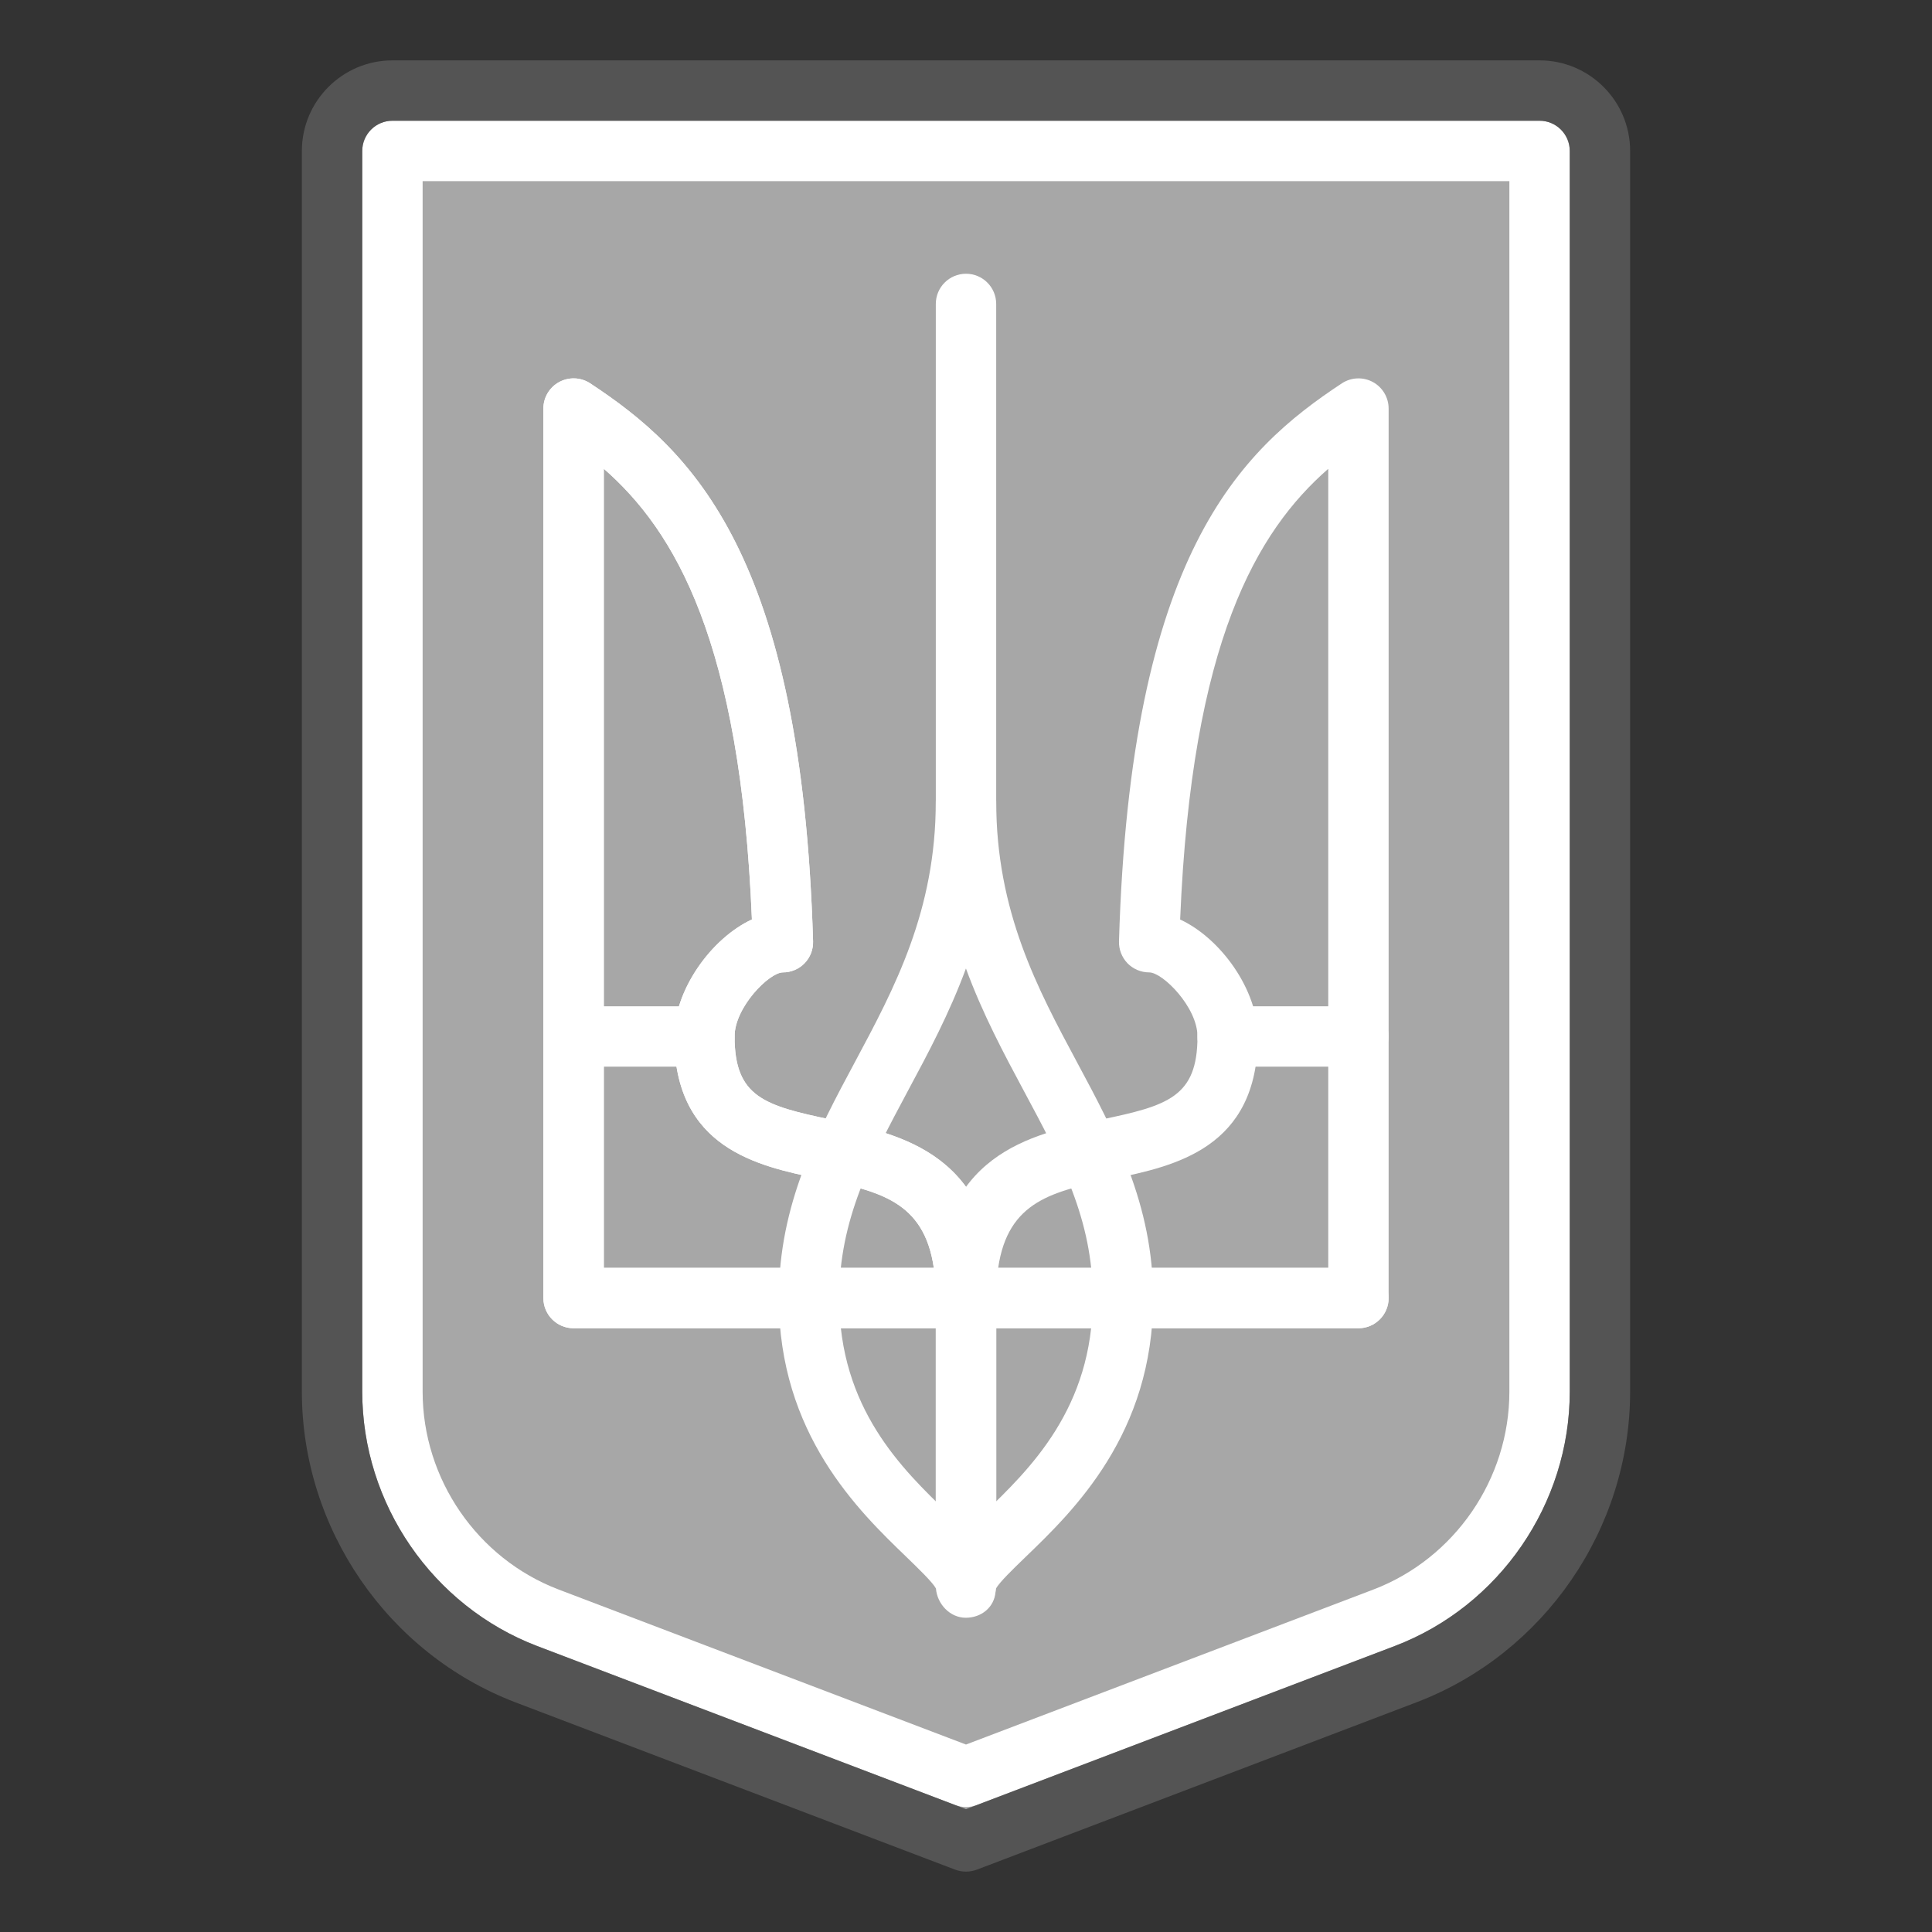 <svg xmlns="http://www.w3.org/2000/svg" enable-background="new 0 0 32 32" viewBox="0 0 32 32" id="CoatOfArms"><rect x="0" y="0" width="32" height="32" fill="#333333" stroke="none"/><path fill="#a7a7a7" d="M25.5,1.5c0.552,0,1,0.447,1,1v20.55c0,2.08-1.28,3.94-3.22,4.681L16,30.5l-7.28-2.77
				C6.78,26.99,5.5,25.13,5.5,23.05V2.5c0-0.553,0.448-1,1-1H25.5z" class="color65c7ea svgShape"></path><path fill="#ffffff" d="M16,29.93c-0.06,0-0.121-0.011-0.178-0.032l-6.923-2.635C7.165,26.603,6,24.909,6,23.05V2.5
				C6,2.224,6.224,2,6.5,2h19C25.776,2,26,2.224,26,2.5v20.55c0,1.859-1.165,3.552-2.897,4.212l-6.925,2.636
				C16.121,29.919,16.06,29.93,16,29.93z M7,3v20.05c0,1.447,0.906,2.765,2.254,3.278L16,28.895l6.747-2.567
				C24.094,25.814,25,24.497,25,23.05V3H7z" class="colorfff176 svgShape"></path><path fill="#ffffff" d="M16,26.333c-0.276,0-0.5-0.224-0.5-0.5V21.5c0-2.387,1.58-2.715,2.733-2.955
					c1.11-0.231,1.601-0.376,1.601-1.378c0-0.483-0.574-1.061-0.8-1.061c-0.135,0-0.265-0.055-0.359-0.151
					c-0.094-0.098-0.145-0.229-0.141-0.363c0.188-6.408,2.004-8.131,3.692-9.243c0.154-0.101,0.351-0.109,0.512-0.022
					C22.899,6.414,23,6.583,23,6.767V21.5c0,0.276-0.224,0.5-0.5,0.5h-6v3.833C16.5,26.109,16.276,26.333,16,26.333z M16.533,21H22
					V7.765c-1.181,1.033-2.263,2.859-2.453,7.465c0.675,0.313,1.287,1.168,1.287,1.938c0,1.857-1.385,2.146-2.397,2.356
					C17.445,19.73,16.696,19.887,16.533,21z" class="colorfff176 svgShape"></path><path fill="#ffffff" d="M16,26.333c-0.276,0-0.5-0.224-0.5-0.5V22h-6C9.224,22,9,21.776,9,21.5V6.767
					c0-0.184,0.101-0.353,0.263-0.44c0.162-0.087,0.359-0.079,0.512,0.022c1.688,1.112,3.503,2.835,3.692,9.243
					c0.004,0.135-0.047,0.266-0.141,0.363c-0.094,0.097-0.224,0.151-0.359,0.151c-0.226,0-0.8,0.577-0.8,1.061
					c0,1.002,0.491,1.146,1.601,1.378c1.153,0.24,2.733,0.568,2.733,2.955v4.333C16.5,26.109,16.276,26.333,16,26.333z M10,21h5.467
					c-0.163-1.113-0.912-1.27-1.903-1.477c-1.012-0.21-2.397-0.499-2.397-2.356c0-0.77,0.612-1.624,1.287-1.938
					c-0.19-4.605-1.272-6.432-2.453-7.465V21z" class="colorfff176 svgShape"></path><path fill="#ffffff" d="M16,26.333c-0.276,0-0.5-0.224-0.5-0.5V22h-6C9.224,22,9,21.776,9,21.5V6.767
					c0-0.184,0.101-0.353,0.263-0.44c0.162-0.087,0.359-0.079,0.512,0.022c1.688,1.112,3.503,2.835,3.692,9.243
					c0.004,0.135-0.047,0.266-0.141,0.363c-0.094,0.097-0.224,0.151-0.359,0.151c-0.226,0-0.8,0.577-0.8,1.061
					c0,1.002,0.491,1.146,1.601,1.378c1.067,0.222,2.5,0.521,2.708,2.455H22.5c0.276,0,0.5,0.224,0.5,0.5S22.776,22,22.5,22h-6
					v3.833C16.5,26.109,16.276,26.333,16,26.333z M10,21h5.467c-0.163-1.113-0.912-1.27-1.903-1.477
					c-1.012-0.21-2.397-0.499-2.397-2.356c0-0.77,0.612-1.624,1.287-1.938c-0.19-4.605-1.272-6.432-2.453-7.465V21z" class="colorfff176 svgShape"></path><path fill="#ffffff" d="M22.5 17.667h-2.167c-.276 0-.5-.224-.5-.5s.224-.5.5-.5H22.5c.276 0 .5.224.5.5S22.776 17.667 22.5 17.667zM11.667 17.667H9.5c-.276 0-.5-.224-.5-.5s.224-.5.5-.5h2.167c.276 0 .5.224.5.5S11.943 17.667 11.667 17.667zM15.996 26.795c-.262 0-.473-.227-.494-.485-.056-.104-.294-.333-.487-.52-.791-.762-2.115-2.036-2.115-4.29 0-1.556.64-2.752 1.26-3.909.659-1.231 1.34-2.504 1.34-4.324 0-.276.224-.5.5-.5s.5.224.5.5c0 1.832.683 3.104 1.343 4.335.618 1.152 1.257 2.344 1.257 3.898 0 2.254-1.324 3.528-2.115 4.29-.193.187-.432.416-.487.52-.001.021-.004.04-.009.06C16.467 26.621 16.256 26.795 15.996 26.795zM15.999 16.041c-.275.747-.627 1.404-.958 2.021C14.429 19.207 13.9 20.194 13.9 21.5c0 1.829 1.045 2.835 1.808 3.569.105.102.203.195.292.286.089-.091.187-.185.292-.286.763-.734 1.808-1.74 1.808-3.569 0-1.303-.528-2.287-1.139-3.426C16.629 17.454 16.275 16.794 15.999 16.041z" class="colorfff176 svgShape"></path><path fill="#ffffff" d="M16,15.934c-0.276,0-0.5-0.224-0.5-0.5v-10.4c0-0.276,0.224-0.5,0.5-0.5s0.5,0.224,0.5,0.5v10.4
					C16.5,15.71,16.276,15.934,16,15.934z" class="colorfff176 svgShape"></path><g fill="#000000" class="color000000 svgShape"><path fill="#545454" d="M16,31c-0.06,0-0.121-0.011-0.178-0.032l-7.28-2.77C6.423,27.39,5,25.32,5,23.05V2.5
			C5,1.673,5.673,1,6.5,1h19C26.327,1,27,1.673,27,2.5v20.55c0,2.271-1.423,4.34-3.542,5.147l-7.28,2.771
			C16.121,30.989,16.06,31,16,31z M6.5,2C6.224,2,6,2.225,6,2.5v20.55c0,1.858,1.165,3.552,2.898,4.214L16,29.965l7.102-2.702
			C24.835,26.602,26,24.908,26,23.05V2.5C26,2.225,25.776,2,25.5,2H6.5z" class="color455a64 svgShape"></path></g></svg>